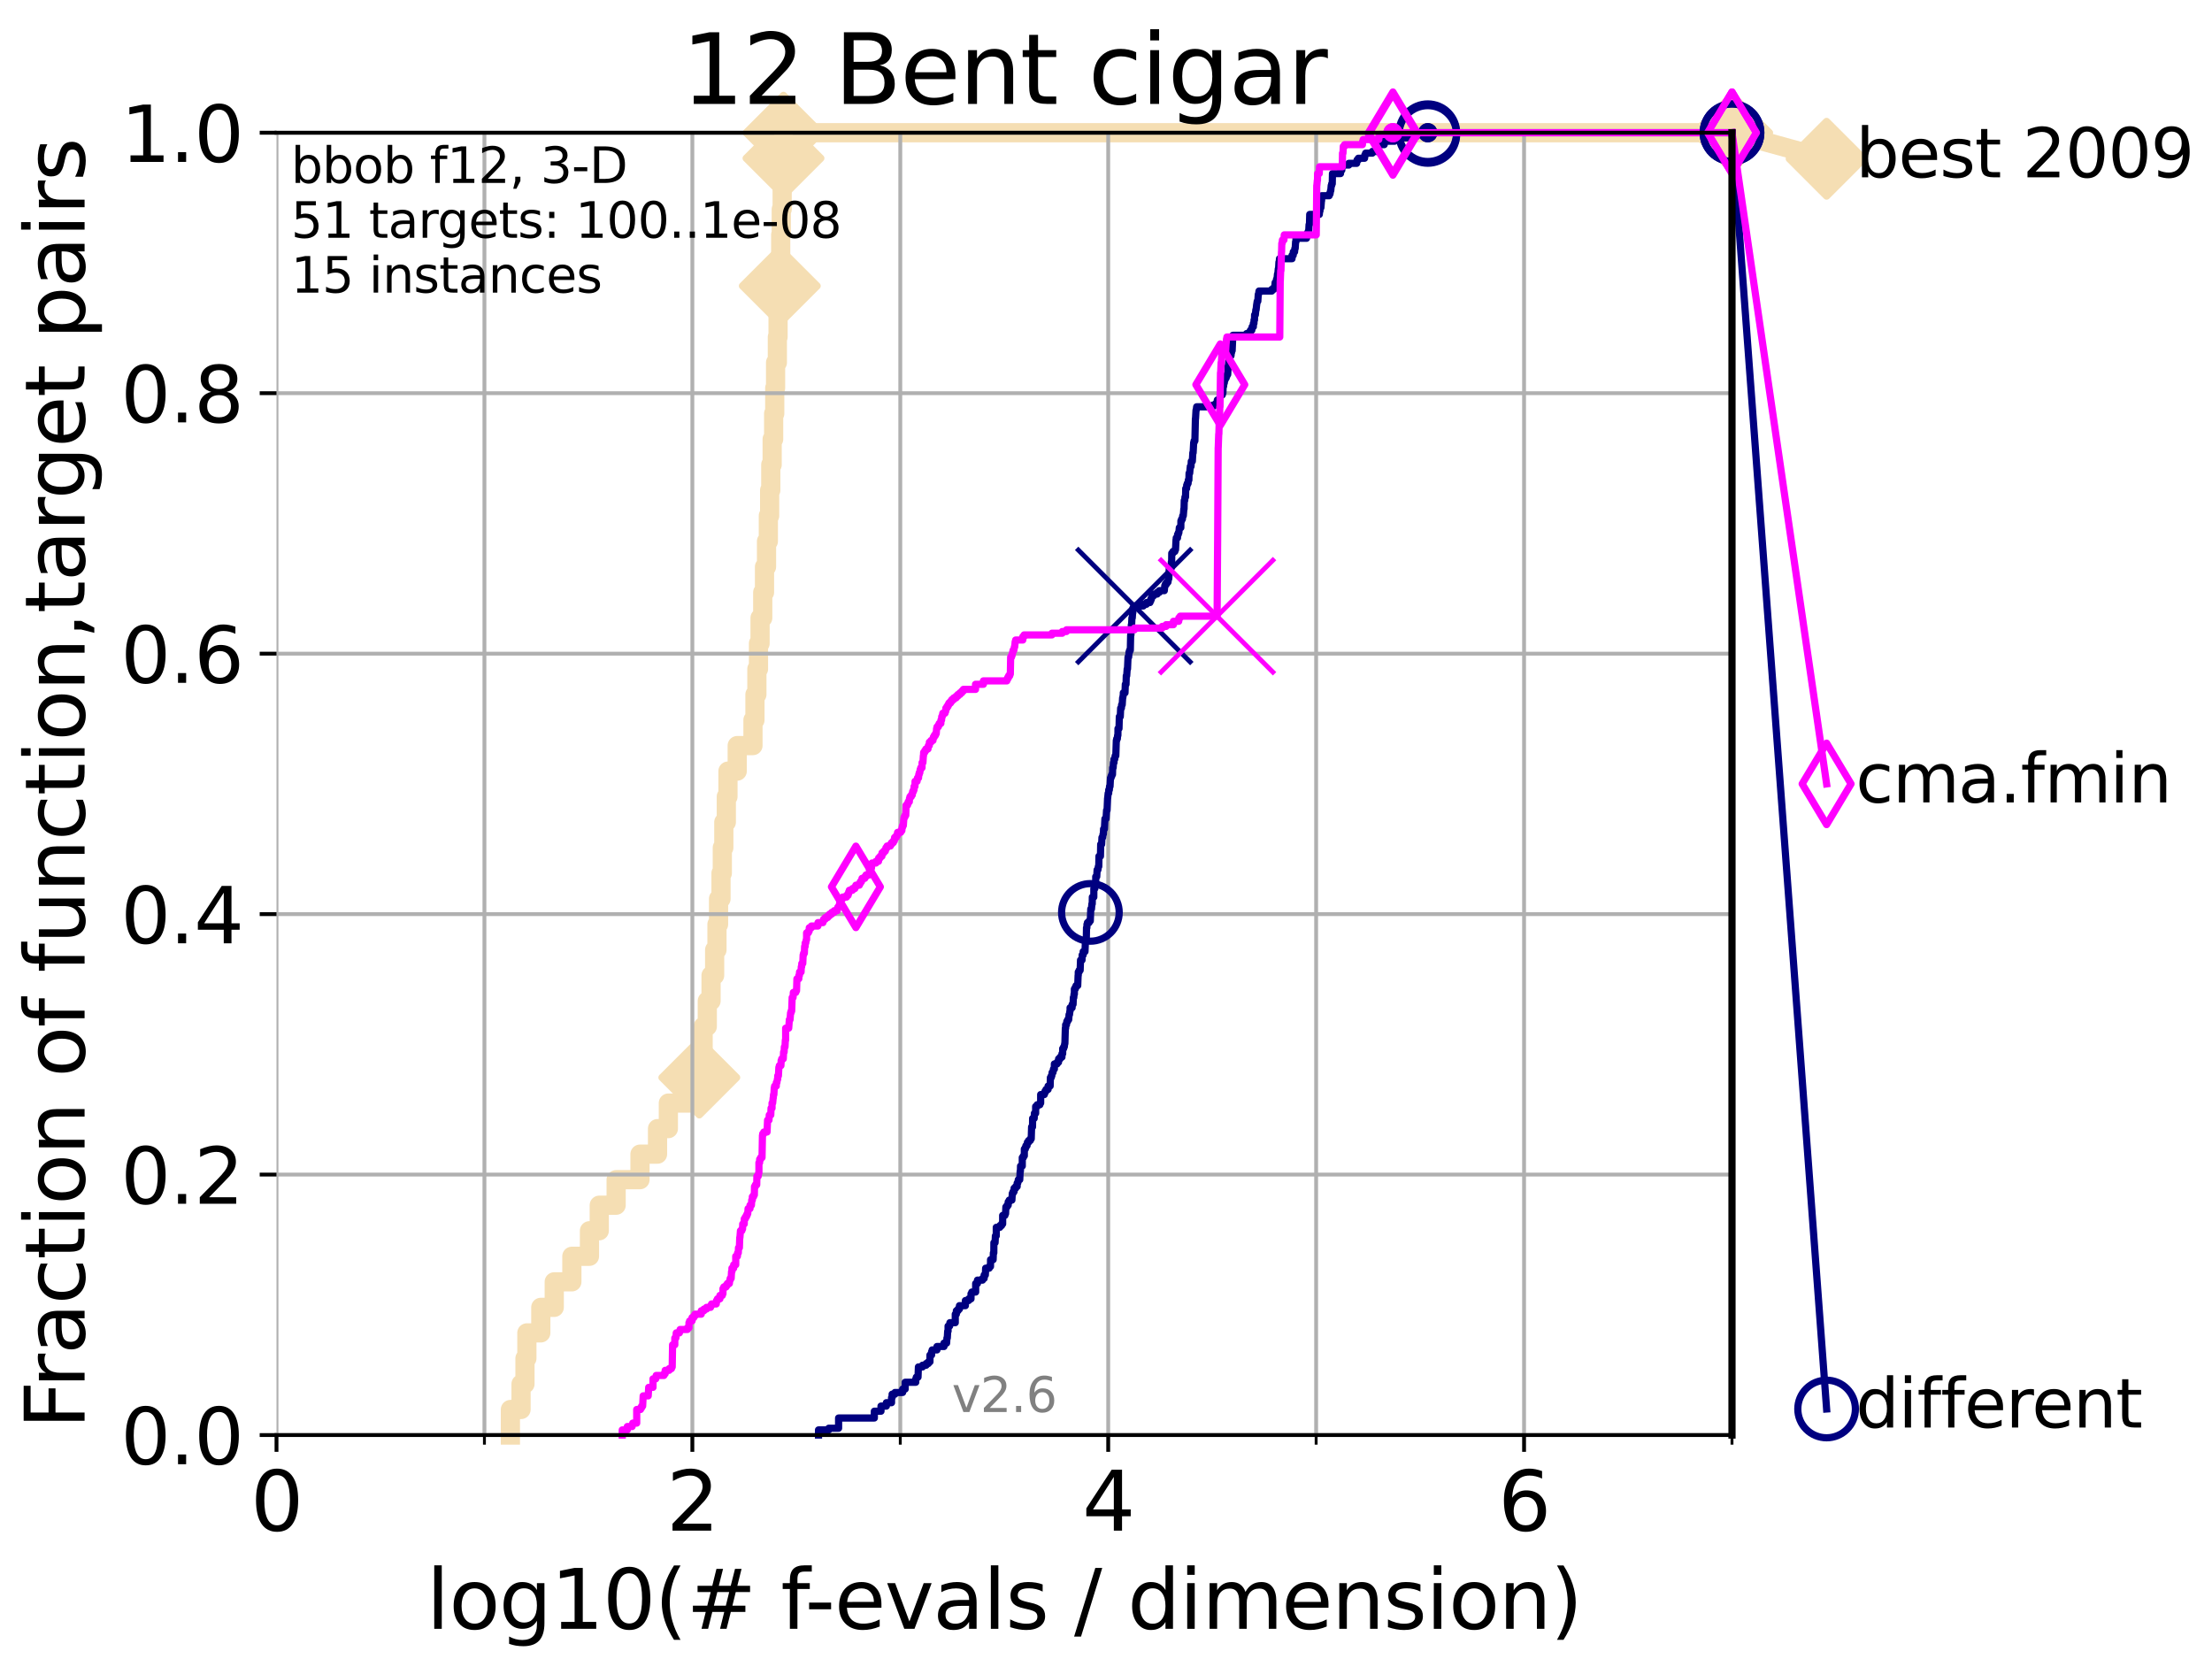 <?xml version="1.0" encoding="utf-8" standalone="no"?>
<!DOCTYPE svg PUBLIC "-//W3C//DTD SVG 1.1//EN"
  "http://www.w3.org/Graphics/SVG/1.1/DTD/svg11.dtd">
<svg height="345.6pt" version="1.1" viewBox="0 0 460.8 345.6" width="460.8pt" xmlns="http://www.w3.org/2000/svg" xmlns:xlink="http://www.w3.org/1999/xlink">
 <defs>
  <style type="text/css">*{stroke-linecap:butt;stroke-linejoin:round;}</style>
 </defs>
 <g id="figure_1">
  <g id="patch_1">
   <path d="M 0 345.6 
L 460.8 345.6 
L 460.8 0 
L 0 0 
z
" style="fill:#ffffff;"/>
  </g>
  <g id="axes_1">
   <g id="patch_2">
    <path d="M 57.6 298.944 
L 360.806 298.944 
L 360.806 27.648 
L 57.6 27.648 
z
" style="fill:#ffffff;"/>
   </g>
   <g id="line2d_1">
    <path d="M 106.327 298.944 
L 106.327 293.624 
L 108.543 293.624 
L 108.543 288.305 
L 109.361 288.305 
L 109.361 282.985 
L 109.757 282.985 
L 109.757 277.666 
L 112.657 277.666 
L 112.657 272.346 
L 115.46 272.346 
L 115.46 267.027 
L 119.129 267.027 
L 119.129 261.707 
L 122.796 261.707 
L 122.796 256.388 
L 124.837 256.388 
L 124.837 251.068 
L 128.354 251.068 
L 128.354 245.749 
L 133.323 245.749 
L 133.323 240.429 
L 136.975 240.429 
L 136.975 235.11 
L 139.232 235.11 
L 139.232 229.79 
L 144.603 229.79 
L 144.603 224.471 
L 145.678 224.471 
L 145.678 219.151 
L 146.474 219.151 
L 146.474 213.832 
L 147.344 213.832 
L 147.344 208.512 
L 148.125 208.512 
L 148.125 203.192 
L 148.874 203.192 
L 148.874 197.873 
L 149.358 197.873 
L 149.358 192.553 
L 149.689 192.553 
L 149.689 187.234 
L 150.198 187.234 
L 150.198 181.914 
L 150.47 181.914 
L 150.47 176.595 
L 150.783 176.595 
L 150.783 171.275 
L 151.306 171.275 
L 151.306 165.956 
L 151.648 165.956 
L 151.648 160.636 
L 153.575 160.636 
L 153.575 155.317 
L 156.858 155.317 
L 156.858 149.997 
L 157.27 149.997 
L 157.27 144.678 
L 157.673 144.678 
L 157.673 139.358 
L 158.007 139.358 
L 158.007 134.039 
L 158.336 134.039 
L 158.336 128.719 
L 158.891 128.719 
L 158.891 123.4 
L 159.261 123.4 
L 159.261 118.08 
L 159.679 118.08 
L 159.679 112.76 
L 160.062 112.76 
L 160.062 107.441 
L 160.33 107.441 
L 160.33 102.121 
L 160.568 102.121 
L 160.568 96.802 
L 160.855 96.802 
L 160.855 91.482 
L 161.164 91.482 
L 161.164 86.163 
L 161.392 86.163 
L 161.392 80.843 
L 161.567 80.843 
L 161.567 75.524 
L 161.938 75.524 
L 161.938 70.204 
L 162.084 70.204 
L 162.084 64.885 
L 162.277 64.885 
L 162.277 59.565 
L 162.445 59.565 
L 162.445 54.246 
L 162.634 54.246 
L 162.634 48.926 
L 162.752 48.926 
L 162.752 43.607 
L 162.938 43.607 
L 162.938 38.287 
L 163.077 38.287 
L 163.077 32.968 
L 163.215 32.968 
L 163.215 27.648 
L 360.806 27.648 
" style="fill:none;stroke:#f5deb3;stroke-linecap:square;stroke-width:4;"/>
   </g>
   <g id="line2d_2">
    <defs>
     <path d="M -0 7.778 
L 7.778 0 
L 0 -7.778 
L -7.778 -0 
z
" id="ma5dc549f90" style="stroke:#f5deb3;stroke-linejoin:miter;stroke-width:1.5;"/>
    </defs>
    <g>
     <use style="fill:#f5deb3;stroke:#f5deb3;stroke-linejoin:miter;stroke-width:1.5;" x="145.678" xlink:href="#ma5dc549f90" y="224.471"/>
     <use style="fill:#f5deb3;stroke:#f5deb3;stroke-linejoin:miter;stroke-width:1.5;" x="162.445" xlink:href="#ma5dc549f90" y="59.565"/>
     <use style="fill:#f5deb3;stroke:#f5deb3;stroke-linejoin:miter;stroke-width:1.5;" x="163.215" xlink:href="#ma5dc549f90" y="32.968"/>
     <use style="fill:#f5deb3;stroke:#f5deb3;stroke-linejoin:miter;stroke-width:1.5;" x="163.215" xlink:href="#ma5dc549f90" y="27.648"/>
     <use style="fill:#f5deb3;stroke:#f5deb3;stroke-linejoin:miter;stroke-width:1.5;" x="360.806" xlink:href="#ma5dc549f90" y="27.648"/>
    </g>
   </g>
   <g id="line2d_3">
    <path style="fill:none;stroke:#f5deb3;stroke-linecap:square;stroke-width:4;"/>
    <g/>
   </g>
   <g id="line2d_4">
    <path d="M 360.806 27.648 
L 380.515 33.074 
" style="fill:none;stroke:#f5deb3;stroke-linecap:square;stroke-width:4;"/>
    <g>
     <use style="fill:#f5deb3;stroke:#f5deb3;stroke-linejoin:miter;stroke-width:1.5;" x="360.806" xlink:href="#ma5dc549f90" y="27.648"/>
     <use style="fill:#f5deb3;stroke:#f5deb3;stroke-linejoin:miter;stroke-width:1.5;" x="380.515" xlink:href="#ma5dc549f90" y="33.074"/>
    </g>
   </g>
   <g id="matplotlib.axis_1">
    <g id="xtick_1">
     <g id="line2d_5">
      <path clip-path="url(#pb28e1343a1)" d="M 57.6 298.944 
L 57.6 27.648 
" style="fill:none;stroke:#b0b0b0;stroke-linecap:square;stroke-width:0.8;"/>
     </g>
     <g id="line2d_6">
      <defs>
       <path d="M 0 0 
L 0 3.5 
" id="m3836e78ce6" style="stroke:#000000;stroke-width:0.8;"/>
      </defs>
      <g>
       <use style="stroke:#000000;stroke-width:0.8;" x="57.6" xlink:href="#m3836e78ce6" y="298.944"/>
      </g>
     </g>
     <g id="text_1">
      <!-- 0 -->
      <g transform="translate(52.192 318.861)scale(0.17 -0.17)">
       <defs>
        <path d="M 2034 4250 
Q 1547 4250 1301 3770 
Q 1056 3291 1056 2328 
Q 1056 1369 1301 889 
Q 1547 409 2034 409 
Q 2525 409 2770 889 
Q 3016 1369 3016 2328 
Q 3016 3291 2770 3770 
Q 2525 4250 2034 4250 
z
M 2034 4750 
Q 2819 4750 3233 4129 
Q 3647 3509 3647 2328 
Q 3647 1150 3233 529 
Q 2819 -91 2034 -91 
Q 1250 -91 836 529 
Q 422 1150 422 2328 
Q 422 3509 836 4129 
Q 1250 4750 2034 4750 
z
" id="DejaVuSans-30" transform="scale(0.016)"/>
       </defs>
       <use xlink:href="#DejaVuSans-30"/>
      </g>
     </g>
    </g>
    <g id="xtick_2">
     <g id="line2d_7">
      <path clip-path="url(#pb28e1343a1)" d="M 144.23 298.944 
L 144.23 27.648 
" style="fill:none;stroke:#b0b0b0;stroke-linecap:square;stroke-width:0.8;"/>
     </g>
     <g id="line2d_8">
      <g>
       <use style="stroke:#000000;stroke-width:0.8;" x="144.23" xlink:href="#m3836e78ce6" y="298.944"/>
      </g>
     </g>
     <g id="text_2">
      <!-- 2 -->
      <g transform="translate(138.822 318.861)scale(0.17 -0.17)">
       <defs>
        <path d="M 1228 531 
L 3431 531 
L 3431 0 
L 469 0 
L 469 531 
Q 828 903 1448 1529 
Q 2069 2156 2228 2338 
Q 2531 2678 2651 2914 
Q 2772 3150 2772 3378 
Q 2772 3750 2511 3984 
Q 2250 4219 1831 4219 
Q 1534 4219 1204 4116 
Q 875 4013 500 3803 
L 500 4441 
Q 881 4594 1212 4672 
Q 1544 4750 1819 4750 
Q 2544 4750 2975 4387 
Q 3406 4025 3406 3419 
Q 3406 3131 3298 2873 
Q 3191 2616 2906 2266 
Q 2828 2175 2409 1742 
Q 1991 1309 1228 531 
z
" id="DejaVuSans-32" transform="scale(0.016)"/>
       </defs>
       <use xlink:href="#DejaVuSans-32"/>
      </g>
     </g>
    </g>
    <g id="xtick_3">
     <g id="line2d_9">
      <path clip-path="url(#pb28e1343a1)" d="M 230.861 298.944 
L 230.861 27.648 
" style="fill:none;stroke:#b0b0b0;stroke-linecap:square;stroke-width:0.8;"/>
     </g>
     <g id="line2d_10">
      <g>
       <use style="stroke:#000000;stroke-width:0.8;" x="230.861" xlink:href="#m3836e78ce6" y="298.944"/>
      </g>
     </g>
     <g id="text_3">
      <!-- 4 -->
      <g transform="translate(225.453 318.861)scale(0.17 -0.17)">
       <defs>
        <path d="M 2419 4116 
L 825 1625 
L 2419 1625 
L 2419 4116 
z
M 2253 4666 
L 3047 4666 
L 3047 1625 
L 3713 1625 
L 3713 1100 
L 3047 1100 
L 3047 0 
L 2419 0 
L 2419 1100 
L 313 1100 
L 313 1709 
L 2253 4666 
z
" id="DejaVuSans-34" transform="scale(0.016)"/>
       </defs>
       <use xlink:href="#DejaVuSans-34"/>
      </g>
     </g>
    </g>
    <g id="xtick_4">
     <g id="line2d_11">
      <path clip-path="url(#pb28e1343a1)" d="M 317.491 298.944 
L 317.491 27.648 
" style="fill:none;stroke:#b0b0b0;stroke-linecap:square;stroke-width:0.8;"/>
     </g>
     <g id="line2d_12">
      <g>
       <use style="stroke:#000000;stroke-width:0.8;" x="317.491" xlink:href="#m3836e78ce6" y="298.944"/>
      </g>
     </g>
     <g id="text_4">
      <!-- 6 -->
      <g transform="translate(312.083 318.861)scale(0.17 -0.17)">
       <defs>
        <path d="M 2113 2584 
Q 1688 2584 1439 2293 
Q 1191 2003 1191 1497 
Q 1191 994 1439 701 
Q 1688 409 2113 409 
Q 2538 409 2786 701 
Q 3034 994 3034 1497 
Q 3034 2003 2786 2293 
Q 2538 2584 2113 2584 
z
M 3366 4563 
L 3366 3988 
Q 3128 4100 2886 4159 
Q 2644 4219 2406 4219 
Q 1781 4219 1451 3797 
Q 1122 3375 1075 2522 
Q 1259 2794 1537 2939 
Q 1816 3084 2150 3084 
Q 2853 3084 3261 2657 
Q 3669 2231 3669 1497 
Q 3669 778 3244 343 
Q 2819 -91 2113 -91 
Q 1303 -91 875 529 
Q 447 1150 447 2328 
Q 447 3434 972 4092 
Q 1497 4750 2381 4750 
Q 2619 4750 2861 4703 
Q 3103 4656 3366 4563 
z
" id="DejaVuSans-36" transform="scale(0.016)"/>
       </defs>
       <use xlink:href="#DejaVuSans-36"/>
      </g>
     </g>
    </g>
    <g id="xtick_5">
     <g id="line2d_13">
      <path clip-path="url(#pb28e1343a1)" d="M 100.915 298.944 
L 100.915 27.648 
" style="fill:none;stroke:#b0b0b0;stroke-linecap:square;stroke-width:0.8;"/>
     </g>
     <g id="line2d_14">
      <defs>
       <path d="M 0 0 
L 0 2 
" id="mc2fe6f4cf9" style="stroke:#000000;stroke-width:0.6;"/>
      </defs>
      <g>
       <use style="stroke:#000000;stroke-width:0.6;" x="100.915" xlink:href="#mc2fe6f4cf9" y="298.944"/>
      </g>
     </g>
    </g>
    <g id="xtick_6">
     <g id="line2d_15">
      <path clip-path="url(#pb28e1343a1)" d="M 187.546 298.944 
L 187.546 27.648 
" style="fill:none;stroke:#b0b0b0;stroke-linecap:square;stroke-width:0.8;"/>
     </g>
     <g id="line2d_16">
      <g>
       <use style="stroke:#000000;stroke-width:0.6;" x="187.546" xlink:href="#mc2fe6f4cf9" y="298.944"/>
      </g>
     </g>
    </g>
    <g id="xtick_7">
     <g id="line2d_17">
      <path clip-path="url(#pb28e1343a1)" d="M 274.176 298.944 
L 274.176 27.648 
" style="fill:none;stroke:#b0b0b0;stroke-linecap:square;stroke-width:0.8;"/>
     </g>
     <g id="line2d_18">
      <g>
       <use style="stroke:#000000;stroke-width:0.6;" x="274.176" xlink:href="#mc2fe6f4cf9" y="298.944"/>
      </g>
     </g>
    </g>
    <g id="xtick_8">
     <g id="line2d_19">
      <path clip-path="url(#pb28e1343a1)" d="M 360.806 298.944 
L 360.806 27.648 
" style="fill:none;stroke:#b0b0b0;stroke-linecap:square;stroke-width:0.8;"/>
     </g>
     <g id="line2d_20">
      <g>
       <use style="stroke:#000000;stroke-width:0.6;" x="360.806" xlink:href="#mc2fe6f4cf9" y="298.944"/>
      </g>
     </g>
    </g>
    <g id="text_5">
     <!-- log10(# f-evals / dimension) -->
     <g transform="translate(88.823 339.314)scale(0.17 -0.17)">
      <defs>
       <path d="M 603 4863 
L 1178 4863 
L 1178 0 
L 603 0 
L 603 4863 
z
" id="DejaVuSans-6c" transform="scale(0.016)"/>
       <path d="M 1959 3097 
Q 1497 3097 1228 2736 
Q 959 2375 959 1747 
Q 959 1119 1226 758 
Q 1494 397 1959 397 
Q 2419 397 2687 759 
Q 2956 1122 2956 1747 
Q 2956 2369 2687 2733 
Q 2419 3097 1959 3097 
z
M 1959 3584 
Q 2709 3584 3137 3096 
Q 3566 2609 3566 1747 
Q 3566 888 3137 398 
Q 2709 -91 1959 -91 
Q 1206 -91 779 398 
Q 353 888 353 1747 
Q 353 2609 779 3096 
Q 1206 3584 1959 3584 
z
" id="DejaVuSans-6f" transform="scale(0.016)"/>
       <path d="M 2906 1791 
Q 2906 2416 2648 2759 
Q 2391 3103 1925 3103 
Q 1463 3103 1205 2759 
Q 947 2416 947 1791 
Q 947 1169 1205 825 
Q 1463 481 1925 481 
Q 2391 481 2648 825 
Q 2906 1169 2906 1791 
z
M 3481 434 
Q 3481 -459 3084 -895 
Q 2688 -1331 1869 -1331 
Q 1566 -1331 1297 -1286 
Q 1028 -1241 775 -1147 
L 775 -588 
Q 1028 -725 1275 -790 
Q 1522 -856 1778 -856 
Q 2344 -856 2625 -561 
Q 2906 -266 2906 331 
L 2906 616 
Q 2728 306 2450 153 
Q 2172 0 1784 0 
Q 1141 0 747 490 
Q 353 981 353 1791 
Q 353 2603 747 3093 
Q 1141 3584 1784 3584 
Q 2172 3584 2450 3431 
Q 2728 3278 2906 2969 
L 2906 3500 
L 3481 3500 
L 3481 434 
z
" id="DejaVuSans-67" transform="scale(0.016)"/>
       <path d="M 794 531 
L 1825 531 
L 1825 4091 
L 703 3866 
L 703 4441 
L 1819 4666 
L 2450 4666 
L 2450 531 
L 3481 531 
L 3481 0 
L 794 0 
L 794 531 
z
" id="DejaVuSans-31" transform="scale(0.016)"/>
       <path d="M 1984 4856 
Q 1566 4138 1362 3434 
Q 1159 2731 1159 2009 
Q 1159 1288 1364 580 
Q 1569 -128 1984 -844 
L 1484 -844 
Q 1016 -109 783 600 
Q 550 1309 550 2009 
Q 550 2706 781 3412 
Q 1013 4119 1484 4856 
L 1984 4856 
z
" id="DejaVuSans-28" transform="scale(0.016)"/>
       <path d="M 3272 2816 
L 2363 2816 
L 2100 1772 
L 3016 1772 
L 3272 2816 
z
M 2803 4594 
L 2478 3297 
L 3391 3297 
L 3719 4594 
L 4219 4594 
L 3897 3297 
L 4872 3297 
L 4872 2816 
L 3775 2816 
L 3519 1772 
L 4513 1772 
L 4513 1294 
L 3397 1294 
L 3072 0 
L 2572 0 
L 2894 1294 
L 1978 1294 
L 1656 0 
L 1153 0 
L 1478 1294 
L 494 1294 
L 494 1772 
L 1594 1772 
L 1856 2816 
L 850 2816 
L 850 3297 
L 1978 3297 
L 2297 4594 
L 2803 4594 
z
" id="DejaVuSans-23" transform="scale(0.016)"/>
       <path id="DejaVuSans-20" transform="scale(0.016)"/>
       <path d="M 2375 4863 
L 2375 4384 
L 1825 4384 
Q 1516 4384 1395 4259 
Q 1275 4134 1275 3809 
L 1275 3500 
L 2222 3500 
L 2222 3053 
L 1275 3053 
L 1275 0 
L 697 0 
L 697 3053 
L 147 3053 
L 147 3500 
L 697 3500 
L 697 3744 
Q 697 4328 969 4595 
Q 1241 4863 1831 4863 
L 2375 4863 
z
" id="DejaVuSans-66" transform="scale(0.016)"/>
       <path d="M 313 2009 
L 1997 2009 
L 1997 1497 
L 313 1497 
L 313 2009 
z
" id="DejaVuSans-2d" transform="scale(0.016)"/>
       <path d="M 3597 1894 
L 3597 1613 
L 953 1613 
Q 991 1019 1311 708 
Q 1631 397 2203 397 
Q 2534 397 2845 478 
Q 3156 559 3463 722 
L 3463 178 
Q 3153 47 2828 -22 
Q 2503 -91 2169 -91 
Q 1331 -91 842 396 
Q 353 884 353 1716 
Q 353 2575 817 3079 
Q 1281 3584 2069 3584 
Q 2775 3584 3186 3129 
Q 3597 2675 3597 1894 
z
M 3022 2063 
Q 3016 2534 2758 2815 
Q 2500 3097 2075 3097 
Q 1594 3097 1305 2825 
Q 1016 2553 972 2059 
L 3022 2063 
z
" id="DejaVuSans-65" transform="scale(0.016)"/>
       <path d="M 191 3500 
L 800 3500 
L 1894 563 
L 2988 3500 
L 3597 3500 
L 2284 0 
L 1503 0 
L 191 3500 
z
" id="DejaVuSans-76" transform="scale(0.016)"/>
       <path d="M 2194 1759 
Q 1497 1759 1228 1600 
Q 959 1441 959 1056 
Q 959 750 1161 570 
Q 1363 391 1709 391 
Q 2188 391 2477 730 
Q 2766 1069 2766 1631 
L 2766 1759 
L 2194 1759 
z
M 3341 1997 
L 3341 0 
L 2766 0 
L 2766 531 
Q 2569 213 2275 61 
Q 1981 -91 1556 -91 
Q 1019 -91 701 211 
Q 384 513 384 1019 
Q 384 1609 779 1909 
Q 1175 2209 1959 2209 
L 2766 2209 
L 2766 2266 
Q 2766 2663 2505 2880 
Q 2244 3097 1772 3097 
Q 1472 3097 1187 3025 
Q 903 2953 641 2809 
L 641 3341 
Q 956 3463 1253 3523 
Q 1550 3584 1831 3584 
Q 2591 3584 2966 3190 
Q 3341 2797 3341 1997 
z
" id="DejaVuSans-61" transform="scale(0.016)"/>
       <path d="M 2834 3397 
L 2834 2853 
Q 2591 2978 2328 3040 
Q 2066 3103 1784 3103 
Q 1356 3103 1142 2972 
Q 928 2841 928 2578 
Q 928 2378 1081 2264 
Q 1234 2150 1697 2047 
L 1894 2003 
Q 2506 1872 2764 1633 
Q 3022 1394 3022 966 
Q 3022 478 2636 193 
Q 2250 -91 1575 -91 
Q 1294 -91 989 -36 
Q 684 19 347 128 
L 347 722 
Q 666 556 975 473 
Q 1284 391 1588 391 
Q 1994 391 2212 530 
Q 2431 669 2431 922 
Q 2431 1156 2273 1281 
Q 2116 1406 1581 1522 
L 1381 1569 
Q 847 1681 609 1914 
Q 372 2147 372 2553 
Q 372 3047 722 3315 
Q 1072 3584 1716 3584 
Q 2034 3584 2315 3537 
Q 2597 3491 2834 3397 
z
" id="DejaVuSans-73" transform="scale(0.016)"/>
       <path d="M 1625 4666 
L 2156 4666 
L 531 -594 
L 0 -594 
L 1625 4666 
z
" id="DejaVuSans-2f" transform="scale(0.016)"/>
       <path d="M 2906 2969 
L 2906 4863 
L 3481 4863 
L 3481 0 
L 2906 0 
L 2906 525 
Q 2725 213 2448 61 
Q 2172 -91 1784 -91 
Q 1150 -91 751 415 
Q 353 922 353 1747 
Q 353 2572 751 3078 
Q 1150 3584 1784 3584 
Q 2172 3584 2448 3432 
Q 2725 3281 2906 2969 
z
M 947 1747 
Q 947 1113 1208 752 
Q 1469 391 1925 391 
Q 2381 391 2643 752 
Q 2906 1113 2906 1747 
Q 2906 2381 2643 2742 
Q 2381 3103 1925 3103 
Q 1469 3103 1208 2742 
Q 947 2381 947 1747 
z
" id="DejaVuSans-64" transform="scale(0.016)"/>
       <path d="M 603 3500 
L 1178 3500 
L 1178 0 
L 603 0 
L 603 3500 
z
M 603 4863 
L 1178 4863 
L 1178 4134 
L 603 4134 
L 603 4863 
z
" id="DejaVuSans-69" transform="scale(0.016)"/>
       <path d="M 3328 2828 
Q 3544 3216 3844 3400 
Q 4144 3584 4550 3584 
Q 5097 3584 5394 3201 
Q 5691 2819 5691 2113 
L 5691 0 
L 5113 0 
L 5113 2094 
Q 5113 2597 4934 2840 
Q 4756 3084 4391 3084 
Q 3944 3084 3684 2787 
Q 3425 2491 3425 1978 
L 3425 0 
L 2847 0 
L 2847 2094 
Q 2847 2600 2669 2842 
Q 2491 3084 2119 3084 
Q 1678 3084 1418 2786 
Q 1159 2488 1159 1978 
L 1159 0 
L 581 0 
L 581 3500 
L 1159 3500 
L 1159 2956 
Q 1356 3278 1631 3431 
Q 1906 3584 2284 3584 
Q 2666 3584 2933 3390 
Q 3200 3197 3328 2828 
z
" id="DejaVuSans-6d" transform="scale(0.016)"/>
       <path d="M 3513 2113 
L 3513 0 
L 2938 0 
L 2938 2094 
Q 2938 2591 2744 2837 
Q 2550 3084 2163 3084 
Q 1697 3084 1428 2787 
Q 1159 2491 1159 1978 
L 1159 0 
L 581 0 
L 581 3500 
L 1159 3500 
L 1159 2956 
Q 1366 3272 1645 3428 
Q 1925 3584 2291 3584 
Q 2894 3584 3203 3211 
Q 3513 2838 3513 2113 
z
" id="DejaVuSans-6e" transform="scale(0.016)"/>
       <path d="M 513 4856 
L 1013 4856 
Q 1481 4119 1714 3412 
Q 1947 2706 1947 2009 
Q 1947 1309 1714 600 
Q 1481 -109 1013 -844 
L 513 -844 
Q 928 -128 1133 580 
Q 1338 1288 1338 2009 
Q 1338 2731 1133 3434 
Q 928 4138 513 4856 
z
" id="DejaVuSans-29" transform="scale(0.016)"/>
      </defs>
      <use xlink:href="#DejaVuSans-6c"/>
      <use x="27.783" xlink:href="#DejaVuSans-6f"/>
      <use x="88.965" xlink:href="#DejaVuSans-67"/>
      <use x="152.441" xlink:href="#DejaVuSans-31"/>
      <use x="216.064" xlink:href="#DejaVuSans-30"/>
      <use x="279.688" xlink:href="#DejaVuSans-28"/>
      <use x="318.701" xlink:href="#DejaVuSans-23"/>
      <use x="402.49" xlink:href="#DejaVuSans-20"/>
      <use x="434.277" xlink:href="#DejaVuSans-66"/>
      <use x="463.982" xlink:href="#DejaVuSans-2d"/>
      <use x="500.066" xlink:href="#DejaVuSans-65"/>
      <use x="561.59" xlink:href="#DejaVuSans-76"/>
      <use x="620.77" xlink:href="#DejaVuSans-61"/>
      <use x="682.049" xlink:href="#DejaVuSans-6c"/>
      <use x="709.832" xlink:href="#DejaVuSans-73"/>
      <use x="761.932" xlink:href="#DejaVuSans-20"/>
      <use x="793.719" xlink:href="#DejaVuSans-2f"/>
      <use x="827.41" xlink:href="#DejaVuSans-20"/>
      <use x="859.197" xlink:href="#DejaVuSans-64"/>
      <use x="922.674" xlink:href="#DejaVuSans-69"/>
      <use x="950.457" xlink:href="#DejaVuSans-6d"/>
      <use x="1047.869" xlink:href="#DejaVuSans-65"/>
      <use x="1109.393" xlink:href="#DejaVuSans-6e"/>
      <use x="1172.771" xlink:href="#DejaVuSans-73"/>
      <use x="1224.871" xlink:href="#DejaVuSans-69"/>
      <use x="1252.654" xlink:href="#DejaVuSans-6f"/>
      <use x="1313.836" xlink:href="#DejaVuSans-6e"/>
      <use x="1377.215" xlink:href="#DejaVuSans-29"/>
     </g>
    </g>
   </g>
   <g id="matplotlib.axis_2">
    <g id="ytick_1">
     <g id="line2d_21">
      <path clip-path="url(#pb28e1343a1)" d="M 57.6 298.944 
L 360.806 298.944 
" style="fill:none;stroke:#b0b0b0;stroke-linecap:square;stroke-width:0.8;"/>
     </g>
     <g id="line2d_22">
      <defs>
       <path d="M 0 0 
L -3.5 0 
" id="mddf6107fbc" style="stroke:#000000;stroke-width:0.8;"/>
      </defs>
      <g>
       <use style="stroke:#000000;stroke-width:0.8;" x="57.6" xlink:href="#mddf6107fbc" y="298.944"/>
      </g>
     </g>
     <g id="text_6">
      <!-- 0.0 -->
      <g transform="translate(25.155 305.023)scale(0.16 -0.16)">
       <defs>
        <path d="M 684 794 
L 1344 794 
L 1344 0 
L 684 0 
L 684 794 
z
" id="DejaVuSans-2e" transform="scale(0.016)"/>
       </defs>
       <use xlink:href="#DejaVuSans-30"/>
       <use x="63.623" xlink:href="#DejaVuSans-2e"/>
       <use x="95.41" xlink:href="#DejaVuSans-30"/>
      </g>
     </g>
    </g>
    <g id="ytick_2">
     <g id="line2d_23">
      <path clip-path="url(#pb28e1343a1)" d="M 57.6 244.685 
L 360.806 244.685 
" style="fill:none;stroke:#b0b0b0;stroke-linecap:square;stroke-width:0.8;"/>
     </g>
     <g id="line2d_24">
      <g>
       <use style="stroke:#000000;stroke-width:0.8;" x="57.6" xlink:href="#mddf6107fbc" y="244.685"/>
      </g>
     </g>
     <g id="text_7">
      <!-- 0.2 -->
      <g transform="translate(25.155 250.764)scale(0.16 -0.16)">
       <use xlink:href="#DejaVuSans-30"/>
       <use x="63.623" xlink:href="#DejaVuSans-2e"/>
       <use x="95.41" xlink:href="#DejaVuSans-32"/>
      </g>
     </g>
    </g>
    <g id="ytick_3">
     <g id="line2d_25">
      <path clip-path="url(#pb28e1343a1)" d="M 57.6 190.426 
L 360.806 190.426 
" style="fill:none;stroke:#b0b0b0;stroke-linecap:square;stroke-width:0.8;"/>
     </g>
     <g id="line2d_26">
      <g>
       <use style="stroke:#000000;stroke-width:0.8;" x="57.6" xlink:href="#mddf6107fbc" y="190.426"/>
      </g>
     </g>
     <g id="text_8">
      <!-- 0.4 -->
      <g transform="translate(25.155 196.504)scale(0.16 -0.16)">
       <use xlink:href="#DejaVuSans-30"/>
       <use x="63.623" xlink:href="#DejaVuSans-2e"/>
       <use x="95.41" xlink:href="#DejaVuSans-34"/>
      </g>
     </g>
    </g>
    <g id="ytick_4">
     <g id="line2d_27">
      <path clip-path="url(#pb28e1343a1)" d="M 57.6 136.166 
L 360.806 136.166 
" style="fill:none;stroke:#b0b0b0;stroke-linecap:square;stroke-width:0.8;"/>
     </g>
     <g id="line2d_28">
      <g>
       <use style="stroke:#000000;stroke-width:0.8;" x="57.6" xlink:href="#mddf6107fbc" y="136.166"/>
      </g>
     </g>
     <g id="text_9">
      <!-- 0.6 -->
      <g transform="translate(25.155 142.245)scale(0.16 -0.16)">
       <use xlink:href="#DejaVuSans-30"/>
       <use x="63.623" xlink:href="#DejaVuSans-2e"/>
       <use x="95.41" xlink:href="#DejaVuSans-36"/>
      </g>
     </g>
    </g>
    <g id="ytick_5">
     <g id="line2d_29">
      <path clip-path="url(#pb28e1343a1)" d="M 57.6 81.907 
L 360.806 81.907 
" style="fill:none;stroke:#b0b0b0;stroke-linecap:square;stroke-width:0.8;"/>
     </g>
     <g id="line2d_30">
      <g>
       <use style="stroke:#000000;stroke-width:0.8;" x="57.6" xlink:href="#mddf6107fbc" y="81.907"/>
      </g>
     </g>
     <g id="text_10">
      <!-- 0.8 -->
      <g transform="translate(25.155 87.986)scale(0.16 -0.16)">
       <defs>
        <path d="M 2034 2216 
Q 1584 2216 1326 1975 
Q 1069 1734 1069 1313 
Q 1069 891 1326 650 
Q 1584 409 2034 409 
Q 2484 409 2743 651 
Q 3003 894 3003 1313 
Q 3003 1734 2745 1975 
Q 2488 2216 2034 2216 
z
M 1403 2484 
Q 997 2584 770 2862 
Q 544 3141 544 3541 
Q 544 4100 942 4425 
Q 1341 4750 2034 4750 
Q 2731 4750 3128 4425 
Q 3525 4100 3525 3541 
Q 3525 3141 3298 2862 
Q 3072 2584 2669 2484 
Q 3125 2378 3379 2068 
Q 3634 1759 3634 1313 
Q 3634 634 3220 271 
Q 2806 -91 2034 -91 
Q 1263 -91 848 271 
Q 434 634 434 1313 
Q 434 1759 690 2068 
Q 947 2378 1403 2484 
z
M 1172 3481 
Q 1172 3119 1398 2916 
Q 1625 2713 2034 2713 
Q 2441 2713 2670 2916 
Q 2900 3119 2900 3481 
Q 2900 3844 2670 4047 
Q 2441 4250 2034 4250 
Q 1625 4250 1398 4047 
Q 1172 3844 1172 3481 
z
" id="DejaVuSans-38" transform="scale(0.016)"/>
       </defs>
       <use xlink:href="#DejaVuSans-30"/>
       <use x="63.623" xlink:href="#DejaVuSans-2e"/>
       <use x="95.41" xlink:href="#DejaVuSans-38"/>
      </g>
     </g>
    </g>
    <g id="ytick_6">
     <g id="line2d_31">
      <path clip-path="url(#pb28e1343a1)" d="M 57.6 27.648 
L 360.806 27.648 
" style="fill:none;stroke:#b0b0b0;stroke-linecap:square;stroke-width:0.8;"/>
     </g>
     <g id="line2d_32">
      <g>
       <use style="stroke:#000000;stroke-width:0.8;" x="57.6" xlink:href="#mddf6107fbc" y="27.648"/>
      </g>
     </g>
     <g id="text_11">
      <!-- 1.0 -->
      <g transform="translate(25.155 33.727)scale(0.16 -0.16)">
       <use xlink:href="#DejaVuSans-31"/>
       <use x="63.623" xlink:href="#DejaVuSans-2e"/>
       <use x="95.41" xlink:href="#DejaVuSans-30"/>
      </g>
     </g>
    </g>
    <g id="text_12">
     <!-- Fraction of function,target pairs -->
     <g transform="translate(17.62 297.681)rotate(-90)scale(0.17 -0.17)">
      <defs>
       <path d="M 628 4666 
L 3309 4666 
L 3309 4134 
L 1259 4134 
L 1259 2759 
L 3109 2759 
L 3109 2228 
L 1259 2228 
L 1259 0 
L 628 0 
L 628 4666 
z
" id="DejaVuSans-46" transform="scale(0.016)"/>
       <path d="M 2631 2963 
Q 2534 3019 2420 3045 
Q 2306 3072 2169 3072 
Q 1681 3072 1420 2755 
Q 1159 2438 1159 1844 
L 1159 0 
L 581 0 
L 581 3500 
L 1159 3500 
L 1159 2956 
Q 1341 3275 1631 3429 
Q 1922 3584 2338 3584 
Q 2397 3584 2469 3576 
Q 2541 3569 2628 3553 
L 2631 2963 
z
" id="DejaVuSans-72" transform="scale(0.016)"/>
       <path d="M 3122 3366 
L 3122 2828 
Q 2878 2963 2633 3030 
Q 2388 3097 2138 3097 
Q 1578 3097 1268 2742 
Q 959 2388 959 1747 
Q 959 1106 1268 751 
Q 1578 397 2138 397 
Q 2388 397 2633 464 
Q 2878 531 3122 666 
L 3122 134 
Q 2881 22 2623 -34 
Q 2366 -91 2075 -91 
Q 1284 -91 818 406 
Q 353 903 353 1747 
Q 353 2603 823 3093 
Q 1294 3584 2113 3584 
Q 2378 3584 2631 3529 
Q 2884 3475 3122 3366 
z
" id="DejaVuSans-63" transform="scale(0.016)"/>
       <path d="M 1172 4494 
L 1172 3500 
L 2356 3500 
L 2356 3053 
L 1172 3053 
L 1172 1153 
Q 1172 725 1289 603 
Q 1406 481 1766 481 
L 2356 481 
L 2356 0 
L 1766 0 
Q 1100 0 847 248 
Q 594 497 594 1153 
L 594 3053 
L 172 3053 
L 172 3500 
L 594 3500 
L 594 4494 
L 1172 4494 
z
" id="DejaVuSans-74" transform="scale(0.016)"/>
       <path d="M 544 1381 
L 544 3500 
L 1119 3500 
L 1119 1403 
Q 1119 906 1312 657 
Q 1506 409 1894 409 
Q 2359 409 2629 706 
Q 2900 1003 2900 1516 
L 2900 3500 
L 3475 3500 
L 3475 0 
L 2900 0 
L 2900 538 
Q 2691 219 2414 64 
Q 2138 -91 1772 -91 
Q 1169 -91 856 284 
Q 544 659 544 1381 
z
M 1991 3584 
L 1991 3584 
z
" id="DejaVuSans-75" transform="scale(0.016)"/>
       <path d="M 750 794 
L 1409 794 
L 1409 256 
L 897 -744 
L 494 -744 
L 750 256 
L 750 794 
z
" id="DejaVuSans-2c" transform="scale(0.016)"/>
       <path d="M 1159 525 
L 1159 -1331 
L 581 -1331 
L 581 3500 
L 1159 3500 
L 1159 2969 
Q 1341 3281 1617 3432 
Q 1894 3584 2278 3584 
Q 2916 3584 3314 3078 
Q 3713 2572 3713 1747 
Q 3713 922 3314 415 
Q 2916 -91 2278 -91 
Q 1894 -91 1617 61 
Q 1341 213 1159 525 
z
M 3116 1747 
Q 3116 2381 2855 2742 
Q 2594 3103 2138 3103 
Q 1681 3103 1420 2742 
Q 1159 2381 1159 1747 
Q 1159 1113 1420 752 
Q 1681 391 2138 391 
Q 2594 391 2855 752 
Q 3116 1113 3116 1747 
z
" id="DejaVuSans-70" transform="scale(0.016)"/>
      </defs>
      <use xlink:href="#DejaVuSans-46"/>
      <use x="50.27" xlink:href="#DejaVuSans-72"/>
      <use x="91.383" xlink:href="#DejaVuSans-61"/>
      <use x="152.662" xlink:href="#DejaVuSans-63"/>
      <use x="207.643" xlink:href="#DejaVuSans-74"/>
      <use x="246.852" xlink:href="#DejaVuSans-69"/>
      <use x="274.635" xlink:href="#DejaVuSans-6f"/>
      <use x="335.816" xlink:href="#DejaVuSans-6e"/>
      <use x="399.195" xlink:href="#DejaVuSans-20"/>
      <use x="430.982" xlink:href="#DejaVuSans-6f"/>
      <use x="492.164" xlink:href="#DejaVuSans-66"/>
      <use x="527.369" xlink:href="#DejaVuSans-20"/>
      <use x="559.156" xlink:href="#DejaVuSans-66"/>
      <use x="594.361" xlink:href="#DejaVuSans-75"/>
      <use x="657.74" xlink:href="#DejaVuSans-6e"/>
      <use x="721.119" xlink:href="#DejaVuSans-63"/>
      <use x="776.1" xlink:href="#DejaVuSans-74"/>
      <use x="815.309" xlink:href="#DejaVuSans-69"/>
      <use x="843.092" xlink:href="#DejaVuSans-6f"/>
      <use x="904.273" xlink:href="#DejaVuSans-6e"/>
      <use x="967.652" xlink:href="#DejaVuSans-2c"/>
      <use x="999.439" xlink:href="#DejaVuSans-74"/>
      <use x="1038.648" xlink:href="#DejaVuSans-61"/>
      <use x="1099.928" xlink:href="#DejaVuSans-72"/>
      <use x="1139.291" xlink:href="#DejaVuSans-67"/>
      <use x="1202.768" xlink:href="#DejaVuSans-65"/>
      <use x="1264.291" xlink:href="#DejaVuSans-74"/>
      <use x="1303.5" xlink:href="#DejaVuSans-20"/>
      <use x="1335.287" xlink:href="#DejaVuSans-70"/>
      <use x="1398.764" xlink:href="#DejaVuSans-61"/>
      <use x="1460.043" xlink:href="#DejaVuSans-69"/>
      <use x="1487.826" xlink:href="#DejaVuSans-72"/>
      <use x="1528.939" xlink:href="#DejaVuSans-73"/>
     </g>
    </g>
   </g>
   <g id="line2d_33">
    <defs>
     <path d="M 0 1.5 
C 0.398 1.5 0.779 1.342 1.061 1.061 
C 1.342 0.779 1.5 0.398 1.5 0 
C 1.5 -0.398 1.342 -0.779 1.061 -1.061 
C 0.779 -1.342 0.398 -1.5 0 -1.5 
C -0.398 -1.5 -0.779 -1.342 -1.061 -1.061 
C -1.342 -0.779 -1.5 -0.398 -1.5 0 
C -1.5 0.398 -1.342 0.779 -1.061 1.061 
C -0.779 1.342 -0.398 1.5 0 1.5 
z
" id="mbdf97c53e4" style="stroke:#f5deb3;"/>
    </defs>
    <g>
     <use style="fill:#f5deb3;stroke:#f5deb3;" x="163.215" xlink:href="#mbdf97c53e4" y="27.648"/>
     <use style="fill:#f5deb3;stroke:#f5deb3;" x="163.215" xlink:href="#mbdf97c53e4" y="27.648"/>
    </g>
   </g>
   <g id="line2d_34">
    <defs>
     <path d="M 0 1.5 
C 0.398 1.5 0.779 1.342 1.061 1.061 
C 1.342 0.779 1.5 0.398 1.5 0 
C 1.5 -0.398 1.342 -0.779 1.061 -1.061 
C 0.779 -1.342 0.398 -1.5 0 -1.5 
C -0.398 -1.5 -0.779 -1.342 -1.061 -1.061 
C -1.342 -0.779 -1.5 -0.398 -1.5 0 
C -1.5 0.398 -1.342 0.779 -1.061 1.061 
C -0.779 1.342 -0.398 1.5 0 1.5 
z
" id="m2c05f5c05e" style="stroke:#000080;"/>
    </defs>
    <g>
     <use style="fill:#000080;stroke:#000080;" x="297.438" xlink:href="#m2c05f5c05e" y="27.648"/>
     <use style="fill:#000080;stroke:#000080;" x="297.438" xlink:href="#m2c05f5c05e" y="27.648"/>
    </g>
   </g>
   <g id="line2d_35">
    <path d="M 170.511 298.944 
L 170.511 297.88 
L 172.649 297.88 
L 172.649 297.525 
L 174.694 297.525 
L 174.694 295.398 
L 182.142 295.398 
L 182.142 293.979 
L 183.527 293.979 
L 183.527 292.915 
L 184.643 292.915 
L 184.643 292.206 
L 185.723 292.206 
L 185.723 291.142 
L 185.847 291.142 
L 185.847 290.433 
L 186.442 290.433 
L 186.442 290.078 
L 188.035 290.078 
L 188.035 289.369 
L 188.565 289.369 
L 188.565 287.95 
L 190.77 287.95 
L 190.77 287.241 
L 190.886 287.241 
L 190.886 286.886 
L 191.24 286.886 
L 191.322 284.759 
L 192.175 284.759 
L 192.175 284.404 
L 192.924 284.404 
L 192.924 284.049 
L 193.39 284.049 
L 193.39 283.695 
L 193.727 283.695 
L 193.727 282.276 
L 194.067 282.276 
L 194.067 281.567 
L 194.191 281.567 
L 194.191 281.212 
L 195.186 281.212 
L 195.186 280.503 
L 196.648 280.503 
L 196.648 279.794 
L 197.196 279.794 
L 197.264 278.73 
L 197.338 278.73 
L 197.42 277.311 
L 197.502 277.311 
L 197.502 276.247 
L 197.831 276.247 
L 197.882 275.538 
L 198.999 275.538 
L 198.999 273.765 
L 199.23 273.765 
L 199.23 273.056 
L 199.577 273.056 
L 199.577 272.701 
L 199.872 272.701 
L 199.872 271.992 
L 201.107 271.992 
L 201.107 270.928 
L 201.796 270.928 
L 201.796 270.573 
L 202.278 270.573 
L 202.278 269.509 
L 202.449 269.509 
L 202.449 269.155 
L 203.249 269.155 
L 203.249 267.381 
L 203.621 267.381 
L 203.621 266.672 
L 204.679 266.672 
L 204.679 266.318 
L 205.019 266.318 
L 205.019 265.608 
L 205.265 265.608 
L 205.329 264.19 
L 206.069 264.19 
L 206.069 263.835 
L 206.339 263.835 
L 206.348 262.417 
L 206.885 262.417 
L 206.939 260.998 
L 207.028 260.998 
L 207.046 258.87 
L 207.293 258.87 
L 207.359 257.452 
L 207.542 257.452 
L 207.542 255.678 
L 208.285 255.678 
L 208.285 255.324 
L 208.64 255.324 
L 208.64 254.969 
L 208.871 254.969 
L 208.871 253.196 
L 209.342 253.196 
L 209.342 252.841 
L 209.479 252.841 
L 209.542 251.423 
L 209.789 251.423 
L 209.789 251.068 
L 210.026 251.068 
L 210.026 250.359 
L 210.245 250.359 
L 210.245 250.004 
L 210.796 250.004 
L 210.883 248.586 
L 211.038 248.586 
L 211.038 248.231 
L 211.257 248.231 
L 211.257 247.522 
L 211.591 247.522 
L 211.591 247.167 
L 211.893 247.167 
L 211.893 246.458 
L 212.023 246.458 
L 212.132 245.749 
L 212.432 245.749 
L 212.518 243.976 
L 212.571 243.976 
L 212.595 242.912 
L 212.959 242.912 
L 212.959 241.138 
L 213.188 241.138 
L 213.188 240.784 
L 213.386 240.784 
L 213.386 239.365 
L 213.591 239.365 
L 213.591 239.011 
L 213.722 239.011 
L 213.722 238.656 
L 213.952 238.656 
L 214.029 237.947 
L 214.279 237.947 
L 214.279 237.592 
L 214.63 237.592 
L 214.63 237.237 
L 214.825 237.237 
L 214.901 234.755 
L 215.091 234.755 
L 215.114 232.982 
L 215.441 232.982 
L 215.484 231.918 
L 215.743 231.918 
L 215.743 230.499 
L 216.046 230.499 
L 216.046 230.145 
L 216.619 230.145 
L 216.619 229.79 
L 216.789 229.79 
L 216.789 228.017 
L 217.553 228.017 
L 217.553 227.662 
L 217.695 227.662 
L 217.695 227.308 
L 217.905 227.308 
L 217.905 226.953 
L 218.335 226.953 
L 218.335 226.244 
L 218.765 226.244 
L 218.817 224.471 
L 218.992 224.471 
L 218.992 224.116 
L 219.114 224.116 
L 219.177 223.407 
L 219.363 223.407 
L 219.449 222.697 
L 219.645 222.697 
L 219.645 221.634 
L 220.215 221.634 
L 220.215 221.279 
L 220.513 221.279 
L 220.526 220.57 
L 220.849 220.57 
L 220.849 220.215 
L 221.223 220.215 
L 221.223 219.506 
L 221.375 219.506 
L 221.375 218.442 
L 221.574 218.442 
L 221.574 218.087 
L 221.707 218.087 
L 221.8 217.378 
L 221.837 217.378 
L 221.93 214.186 
L 221.992 214.186 
L 221.992 213.477 
L 222.172 213.477 
L 222.238 212.768 
L 222.419 212.768 
L 222.419 212.413 
L 222.626 212.413 
L 222.708 211.349 
L 222.8 211.349 
L 222.873 210.64 
L 222.916 210.64 
L 222.916 209.931 
L 223.339 209.931 
L 223.354 209.221 
L 223.54 209.221 
L 223.596 207.803 
L 223.691 207.803 
L 223.741 207.093 
L 223.812 207.093 
L 223.812 206.03 
L 223.999 206.03 
L 223.999 205.675 
L 224.165 205.675 
L 224.165 205.32 
L 224.509 205.32 
L 224.591 203.192 
L 224.623 203.192 
L 224.623 202.483 
L 224.802 202.483 
L 224.802 202.129 
L 225.015 202.129 
L 225.094 200.001 
L 225.406 200.001 
L 225.431 198.937 
L 225.645 198.937 
L 225.645 198.228 
L 226.023 198.228 
L 226.115 196.1 
L 226.29 196.1 
L 226.34 193.263 
L 226.415 193.263 
L 226.434 192.553 
L 226.532 192.553 
L 226.532 192.199 
L 226.877 192.199 
L 226.877 191.844 
L 227.128 191.844 
L 227.226 189.362 
L 227.37 189.362 
L 227.459 188.298 
L 227.532 188.298 
L 227.553 186.879 
L 227.862 186.879 
L 227.865 185.106 
L 228.074 185.106 
L 228.171 183.688 
L 228.262 183.688 
L 228.262 182.624 
L 228.471 182.624 
L 228.549 181.205 
L 228.717 181.205 
L 228.804 180.496 
L 228.896 180.496 
L 228.932 178.368 
L 229.245 178.368 
L 229.293 175.886 
L 229.491 175.886 
L 229.557 174.467 
L 229.699 174.467 
L 229.783 173.758 
L 229.853 173.758 
L 229.893 172.694 
L 230.07 172.694 
L 230.178 170.566 
L 230.41 170.566 
L 230.517 168.793 
L 230.623 168.793 
L 230.729 166.31 
L 230.743 166.31 
L 230.851 165.246 
L 230.96 165.246 
L 230.97 164.537 
L 231.099 164.537 
L 231.135 163.828 
L 231.24 163.828 
L 231.332 162.055 
L 231.453 162.055 
L 231.453 161.7 
L 231.591 161.7 
L 231.591 161.346 
L 231.751 161.346 
L 231.788 159.927 
L 231.89 159.927 
L 231.955 158.863 
L 232.066 158.863 
L 232.066 158.154 
L 232.216 158.154 
L 232.302 157.445 
L 232.445 157.445 
L 232.549 154.253 
L 232.628 154.253 
L 232.628 153.898 
L 232.763 153.898 
L 232.817 153.189 
L 232.879 153.189 
L 232.898 151.77 
L 233.11 151.77 
L 233.176 149.288 
L 233.375 149.288 
L 233.453 147.515 
L 233.609 147.515 
L 233.654 146.805 
L 233.778 146.805 
L 233.863 145.387 
L 233.894 145.387 
L 234.004 144.678 
L 234.006 144.678 
L 234.006 144.323 
L 234.36 144.323 
L 234.424 142.55 
L 234.573 142.55 
L 234.625 140.777 
L 234.712 140.777 
L 234.81 139.358 
L 234.88 139.358 
L 234.988 136.876 
L 235.119 136.876 
L 235.201 135.812 
L 235.31 135.812 
L 235.31 135.457 
L 235.468 135.457 
L 235.535 132.265 
L 235.595 132.265 
L 235.683 130.138 
L 235.736 130.138 
L 235.799 128.719 
L 235.871 128.719 
L 235.942 127.655 
L 235.983 127.655 
L 236.034 126.591 
L 236.212 126.591 
L 236.212 126.237 
L 238.178 126.237 
L 238.178 125.882 
L 238.818 125.882 
L 238.818 125.527 
L 239.551 125.527 
L 239.551 125.173 
L 239.722 125.173 
L 239.722 124.818 
L 239.861 124.818 
L 239.861 124.463 
L 239.977 124.463 
L 239.977 124.109 
L 240.337 124.109 
L 240.337 123.754 
L 241.064 123.754 
L 241.064 123.4 
L 241.499 123.4 
L 241.499 123.045 
L 242.547 123.045 
L 242.649 121.981 
L 242.785 121.981 
L 242.785 121.626 
L 243.043 121.626 
L 243.043 121.272 
L 243.307 121.272 
L 243.411 120.562 
L 243.479 120.562 
L 243.58 118.435 
L 243.947 118.435 
L 244.02 117.016 
L 244.077 117.016 
L 244.101 115.243 
L 244.345 115.243 
L 244.345 114.888 
L 244.744 114.888 
L 244.744 114.534 
L 244.882 114.534 
L 244.992 112.406 
L 245.034 112.406 
L 245.034 112.051 
L 245.296 112.051 
L 245.304 111.342 
L 245.459 111.342 
L 245.459 110.987 
L 245.579 110.987 
L 245.671 109.923 
L 245.988 109.923 
L 246.003 108.505 
L 246.14 108.505 
L 246.14 108.15 
L 246.316 108.15 
L 246.38 107.441 
L 246.504 107.441 
L 246.613 106.022 
L 246.659 106.022 
L 246.704 104.249 
L 246.801 104.249 
L 246.848 103.54 
L 246.969 103.54 
L 247.009 101.767 
L 247.192 101.767 
L 247.208 101.058 
L 247.331 101.058 
L 247.331 100.703 
L 247.502 100.703 
L 247.547 99.994 
L 247.668 99.994 
L 247.705 98.575 
L 247.832 98.575 
L 247.924 97.511 
L 247.96 97.511 
L 247.96 97.157 
L 248.111 97.157 
L 248.165 96.093 
L 248.385 96.093 
L 248.486 94.319 
L 248.552 94.319 
L 248.663 92.192 
L 248.749 92.192 
L 248.749 91.837 
L 248.918 91.837 
L 249.024 87.227 
L 249.05 87.227 
L 249.152 85.454 
L 249.197 85.454 
L 249.286 84.744 
L 252.634 84.744 
L 252.634 84.39 
L 253.275 84.39 
L 253.275 84.035 
L 253.585 84.035 
L 253.59 83.326 
L 254.169 83.326 
L 254.169 82.262 
L 254.635 82.262 
L 254.635 81.907 
L 254.749 81.907 
L 254.803 80.489 
L 254.895 80.489 
L 254.963 79.779 
L 255.04 79.779 
L 255.126 79.07 
L 255.245 79.07 
L 255.245 78.715 
L 255.439 78.715 
L 255.439 78.361 
L 255.566 78.361 
L 255.566 78.006 
L 255.754 78.006 
L 255.847 76.233 
L 255.881 76.233 
L 255.969 75.169 
L 256.043 75.169 
L 256.15 74.105 
L 256.44 74.105 
L 256.512 73.396 
L 256.569 73.396 
L 256.569 73.041 
L 256.681 73.041 
L 256.789 70.559 
L 256.836 70.559 
L 256.836 69.85 
L 259.675 69.85 
L 259.675 69.495 
L 260.287 69.495 
L 260.287 69.14 
L 260.503 69.14 
L 260.503 68.786 
L 260.774 68.786 
L 260.841 68.076 
L 261.097 68.076 
L 261.097 67.367 
L 261.221 67.367 
L 261.24 66.658 
L 261.333 66.658 
L 261.355 65.594 
L 261.511 65.594 
L 261.616 64.53 
L 261.674 64.53 
L 261.784 63.466 
L 261.791 63.466 
L 261.898 62.757 
L 262.025 62.757 
L 262.122 61.338 
L 262.175 61.338 
L 262.276 60.629 
L 264.94 60.629 
L 264.94 60.274 
L 265.353 60.274 
L 265.353 59.92 
L 265.554 59.92 
L 265.635 58.856 
L 265.868 58.856 
L 265.925 58.147 
L 266.025 58.147 
L 266.124 57.083 
L 266.189 57.083 
L 266.286 56.019 
L 266.347 56.019 
L 266.425 54.6 
L 266.49 54.6 
L 266.544 53.891 
L 269.155 53.891 
L 269.155 53.182 
L 269.401 53.182 
L 269.415 52.472 
L 269.681 52.472 
L 269.738 51.763 
L 269.812 51.763 
L 269.898 50.345 
L 269.976 50.345 
L 269.976 49.635 
L 272.176 49.635 
L 272.176 49.281 
L 272.303 49.281 
L 272.319 48.571 
L 272.509 48.571 
L 272.509 48.217 
L 272.625 48.217 
L 272.702 46.798 
L 272.782 46.798 
L 272.839 44.67 
L 274.838 44.67 
L 274.903 43.961 
L 274.971 43.961 
L 275.008 43.252 
L 275.17 43.252 
L 275.281 41.833 
L 275.307 41.833 
L 275.357 40.77 
L 276.891 40.77 
L 276.891 40.415 
L 277.064 40.415 
L 277.175 39.706 
L 277.226 39.706 
L 277.318 38.642 
L 277.411 38.642 
L 277.411 38.287 
L 277.533 38.287 
L 277.578 36.159 
L 279.255 36.159 
L 279.273 35.45 
L 279.523 35.45 
L 279.543 34.386 
L 280.984 34.386 
L 280.984 34.031 
L 282.615 34.031 
L 282.698 33.322 
L 282.965 33.322 
L 282.965 32.968 
L 284.264 32.968 
L 284.327 32.258 
L 284.482 32.258 
L 284.482 31.904 
L 285.874 31.904 
L 285.874 31.549 
L 286.954 31.549 
L 286.962 30.84 
L 287.102 30.84 
L 287.138 30.13 
L 288.358 30.13 
L 288.393 29.421 
L 290.506 29.421 
L 290.506 28.712 
L 294.396 28.712 
L 294.396 28.357 
L 295.15 28.357 
L 295.15 28.003 
L 297.438 28.003 
L 297.438 27.648 
L 360.806 27.648 
L 360.806 27.648 
" style="fill:none;stroke:#000080;stroke-linecap:square;stroke-width:1.5;"/>
   </g>
   <g id="line2d_36">
    <defs>
     <path d="M 0 6 
C 1.591 6 3.117 5.368 4.243 4.243 
C 5.368 3.117 6 1.591 6 0 
C 6 -1.591 5.368 -3.117 4.243 -4.243 
C 3.117 -5.368 1.591 -6 0 -6 
C -1.591 -6 -3.117 -5.368 -4.243 -4.243 
C -5.368 -3.117 -6 -1.591 -6 0 
C -6 1.591 -5.368 3.117 -4.243 4.243 
C -3.117 5.368 -1.591 6 0 6 
z
" id="m679b1f6dd6" style="stroke:#000080;stroke-width:1.5;"/>
    </defs>
    <g>
     <use style="fill-opacity:0;stroke:#000080;stroke-width:1.5;" x="227.15" xlink:href="#m679b1f6dd6" y="190.071"/>
     <use style="fill-opacity:0;stroke:#000080;stroke-width:1.5;" x="297.438" xlink:href="#m679b1f6dd6" y="28.003"/>
     <use style="fill-opacity:0;stroke:#000080;stroke-width:1.5;" x="297.438" xlink:href="#m679b1f6dd6" y="27.648"/>
     <use style="fill-opacity:0;stroke:#000080;stroke-width:1.5;" x="360.806" xlink:href="#m679b1f6dd6" y="27.648"/>
    </g>
   </g>
   <g id="line2d_37">
    <path style="fill:none;stroke:#000080;stroke-linecap:square;stroke-width:1.5;"/>
    <g/>
   </g>
   <g id="line2d_38">
    <path clip-path="url(#pb28e1343a1)" d="M 236.282 126.237 
" style="fill:none;stroke:#000080;stroke-linecap:square;stroke-width:1.5;"/>
    <defs>
     <path d="M -12 12 
L 12 -12 
M -12 -12 
L 12 12 
" id="m1edda8f045" style="stroke:#000080;"/>
    </defs>
    <g clip-path="url(#pb28e1343a1)">
     <use style="fill:#000080;stroke:#000080;" x="236.282" xlink:href="#m1edda8f045" y="126.237"/>
    </g>
   </g>
   <g id="line2d_39">
    <defs>
     <path d="M 0 1.5 
C 0.398 1.5 0.779 1.342 1.061 1.061 
C 1.342 0.779 1.5 0.398 1.5 0 
C 1.5 -0.398 1.342 -0.779 1.061 -1.061 
C 0.779 -1.342 0.398 -1.5 0 -1.5 
C -0.398 -1.5 -0.779 -1.342 -1.061 -1.061 
C -1.342 -0.779 -1.5 -0.398 -1.5 0 
C -1.5 0.398 -1.342 0.779 -1.061 1.061 
C -0.779 1.342 -0.398 1.5 0 1.5 
z
" id="mc55693e776" style="stroke:#ff00ff;"/>
    </defs>
    <g>
     <use style="fill:#ff00ff;stroke:#ff00ff;" x="290.168" xlink:href="#mc55693e776" y="27.648"/>
     <use style="fill:#ff00ff;stroke:#ff00ff;" x="290.168" xlink:href="#mc55693e776" y="27.648"/>
    </g>
   </g>
   <g id="line2d_40">
    <path d="M 129.623 298.944 
L 129.623 297.88 
L 130.683 297.88 
L 130.683 297.171 
L 131.686 297.171 
L 131.686 296.816 
L 131.808 296.816 
L 131.808 296.462 
L 132.639 296.462 
L 132.639 293.624 
L 133.435 293.624 
L 133.435 293.27 
L 133.656 293.27 
L 133.656 292.915 
L 133.875 292.915 
L 133.983 290.787 
L 135.034 290.787 
L 135.136 289.014 
L 136.03 289.014 
L 136.03 287.241 
L 136.603 287.241 
L 136.697 286.532 
L 138.31 286.532 
L 138.31 286.177 
L 138.566 286.177 
L 138.566 285.468 
L 139.395 285.468 
L 139.395 285.113 
L 139.875 285.113 
L 139.875 284.759 
L 140.033 284.759 
L 140.111 280.148 
L 140.574 280.148 
L 140.574 278.73 
L 140.801 278.73 
L 140.876 277.666 
L 141.538 277.666 
L 141.538 277.311 
L 141.683 277.311 
L 141.683 276.957 
L 143.199 276.957 
L 143.199 276.602 
L 143.528 276.602 
L 143.528 275.538 
L 143.657 275.538 
L 143.657 275.183 
L 144.168 275.183 
L 144.168 274.474 
L 144.541 274.474 
L 144.541 274.12 
L 144.786 274.12 
L 144.786 273.765 
L 146.08 273.765 
L 146.08 273.056 
L 146.64 273.056 
L 146.64 272.701 
L 147.184 272.701 
L 147.184 272.346 
L 148.022 272.346 
L 148.022 271.992 
L 148.226 271.992 
L 148.226 271.637 
L 149.214 271.637 
L 149.262 270.928 
L 149.453 270.928 
L 149.453 270.573 
L 149.969 270.573 
L 149.969 269.864 
L 150.47 269.864 
L 150.47 269.509 
L 150.605 269.509 
L 150.605 268.445 
L 150.783 268.445 
L 150.783 268.091 
L 151.263 268.091 
L 151.263 267.736 
L 151.52 267.736 
L 151.52 267.381 
L 151.941 267.381 
L 152.024 266.672 
L 152.107 266.672 
L 152.107 266.318 
L 152.312 266.318 
L 152.394 264.899 
L 152.475 264.899 
L 152.475 264.19 
L 152.835 264.19 
L 152.835 263.48 
L 153.267 263.48 
L 153.267 261.707 
L 153.613 261.707 
L 153.651 260.998 
L 153.802 260.998 
L 153.84 259.934 
L 154.027 259.934 
L 154.101 257.806 
L 154.138 257.806 
L 154.249 256.388 
L 154.541 256.388 
L 154.541 256.033 
L 154.686 256.033 
L 154.722 254.969 
L 155.042 254.969 
L 155.042 253.905 
L 155.253 253.905 
L 155.253 253.551 
L 155.461 253.551 
L 155.461 253.196 
L 155.633 253.196 
L 155.633 252.841 
L 155.769 252.841 
L 155.837 251.778 
L 156.239 251.778 
L 156.239 251.068 
L 156.534 251.068 
L 156.599 250.004 
L 156.729 250.004 
L 156.729 249.295 
L 156.985 249.295 
L 156.985 248.94 
L 157.144 248.94 
L 157.175 247.167 
L 157.363 247.167 
L 157.363 246.813 
L 157.642 246.813 
L 157.673 245.039 
L 157.947 245.039 
L 158.037 244.33 
L 158.098 244.33 
L 158.098 242.202 
L 158.247 242.202 
L 158.247 241.493 
L 158.454 241.493 
L 158.454 241.138 
L 158.746 241.138 
L 158.833 236.528 
L 158.891 236.528 
L 158.891 236.174 
L 159.119 236.174 
L 159.119 235.819 
L 159.789 235.819 
L 159.899 233.336 
L 160.196 233.336 
L 160.25 232.273 
L 160.568 232.273 
L 160.621 230.854 
L 160.83 230.854 
L 160.83 229.79 
L 160.959 229.79 
L 161.062 228.726 
L 161.087 228.726 
L 161.138 228.017 
L 161.215 228.017 
L 161.291 226.598 
L 161.367 226.598 
L 161.367 226.244 
L 161.716 226.244 
L 161.716 225.534 
L 161.84 225.534 
L 161.938 224.825 
L 162.011 224.825 
L 162.011 224.116 
L 162.157 224.116 
L 162.253 222.343 
L 162.349 222.343 
L 162.349 221.988 
L 162.681 221.988 
L 162.728 220.924 
L 162.845 220.924 
L 162.845 220.57 
L 163.169 220.57 
L 163.237 219.151 
L 163.351 219.151 
L 163.397 218.087 
L 163.532 218.087 
L 163.599 216.669 
L 163.666 216.669 
L 163.666 214.186 
L 164.302 214.186 
L 164.41 212.768 
L 164.431 212.768 
L 164.431 212.413 
L 164.581 212.413 
L 164.687 210.994 
L 164.792 210.994 
L 164.792 210.64 
L 164.918 210.64 
L 165.022 207.803 
L 165.208 207.803 
L 165.27 206.739 
L 165.775 206.739 
L 165.775 206.384 
L 165.934 206.384 
L 166.013 203.902 
L 166.403 203.902 
L 166.422 203.192 
L 166.537 203.192 
L 166.556 202.483 
L 166.879 202.483 
L 166.917 201.419 
L 166.992 201.419 
L 167.029 200.71 
L 167.233 200.71 
L 167.307 198.937 
L 167.398 198.937 
L 167.398 198.582 
L 167.562 198.582 
L 167.617 197.164 
L 167.725 197.164 
L 167.725 196.454 
L 167.85 196.454 
L 167.957 195.745 
L 168.028 195.745 
L 168.028 194.327 
L 168.396 194.327 
L 168.396 193.972 
L 168.569 193.972 
L 168.586 193.263 
L 169.028 193.263 
L 169.028 192.908 
L 170.387 192.908 
L 170.403 192.199 
L 171.434 192.199 
L 171.434 191.844 
L 171.567 191.844 
L 171.567 191.49 
L 171.915 191.49 
L 171.915 191.135 
L 172.427 191.135 
L 172.427 190.78 
L 172.801 190.78 
L 172.801 190.426 
L 173.262 190.426 
L 173.262 190.071 
L 173.778 190.071 
L 173.778 189.716 
L 174.418 189.716 
L 174.519 189.007 
L 174.756 189.007 
L 174.756 188.652 
L 174.904 188.652 
L 174.977 187.234 
L 175.543 187.234 
L 175.543 186.879 
L 176.345 186.879 
L 176.345 186.525 
L 176.672 186.525 
L 176.672 186.17 
L 176.794 186.17 
L 176.794 185.815 
L 176.927 185.815 
L 176.927 185.461 
L 177.577 185.461 
L 177.577 185.106 
L 178.082 185.106 
L 178.082 184.751 
L 178.298 184.751 
L 178.298 184.397 
L 179.022 184.397 
L 179.022 184.042 
L 179.209 184.042 
L 179.209 183.688 
L 179.452 183.688 
L 179.452 183.333 
L 179.576 183.333 
L 179.576 182.978 
L 180.152 182.978 
L 180.152 182.624 
L 180.401 182.624 
L 180.401 182.269 
L 181.076 182.269 
L 181.138 181.205 
L 181.34 181.205 
L 181.34 180.85 
L 181.539 180.85 
L 181.6 180.141 
L 181.651 180.141 
L 181.651 179.787 
L 182.474 179.787 
L 182.474 179.432 
L 183.016 179.432 
L 183.04 178.723 
L 183.364 178.723 
L 183.364 178.368 
L 183.72 178.368 
L 183.743 177.659 
L 184.101 177.659 
L 184.101 177.304 
L 184.429 177.304 
L 184.429 176.949 
L 184.555 176.949 
L 184.555 176.595 
L 184.796 176.595 
L 184.796 176.24 
L 185.487 176.24 
L 185.487 175.886 
L 185.73 175.886 
L 185.73 175.531 
L 186.093 175.531 
L 186.093 175.176 
L 186.308 175.176 
L 186.355 174.467 
L 186.699 174.467 
L 186.699 174.112 
L 186.914 174.112 
L 186.979 173.403 
L 187.627 173.403 
L 187.627 173.048 
L 187.875 173.048 
L 187.924 172.339 
L 188.022 172.339 
L 188.022 171.985 
L 188.181 171.985 
L 188.277 170.566 
L 188.332 170.566 
L 188.332 170.211 
L 188.505 170.211 
L 188.505 169.857 
L 188.689 169.857 
L 188.76 167.729 
L 189.057 167.729 
L 189.057 167.374 
L 189.19 167.374 
L 189.19 167.02 
L 189.43 167.02 
L 189.458 166.31 
L 189.56 166.31 
L 189.56 165.956 
L 189.839 165.956 
L 189.839 165.601 
L 190.049 165.601 
L 190.115 164.892 
L 190.278 164.892 
L 190.278 164.537 
L 190.413 164.537 
L 190.419 163.828 
L 190.606 163.828 
L 190.622 162.764 
L 191.043 162.764 
L 191.121 162.055 
L 191.348 162.055 
L 191.394 161.346 
L 191.486 161.346 
L 191.486 160.991 
L 191.612 160.991 
L 191.688 160.282 
L 191.813 160.282 
L 191.813 159.927 
L 192.076 159.927 
L 192.086 158.863 
L 192.263 158.863 
L 192.35 157.445 
L 192.384 157.445 
L 192.413 156.735 
L 192.644 156.735 
L 192.644 156.381 
L 192.873 156.381 
L 192.873 156.026 
L 193.316 156.026 
L 193.394 155.317 
L 193.591 155.317 
L 193.604 154.607 
L 193.947 154.607 
L 193.947 154.253 
L 194.357 154.253 
L 194.431 153.544 
L 194.634 153.544 
L 194.634 153.189 
L 194.87 153.189 
L 194.87 152.834 
L 195.035 152.834 
L 195.11 151.77 
L 195.194 151.77 
L 195.194 151.416 
L 195.472 151.416 
L 195.472 151.061 
L 195.644 151.061 
L 195.644 150.706 
L 195.999 150.706 
L 196.015 149.997 
L 196.15 149.997 
L 196.178 149.288 
L 196.297 149.288 
L 196.399 148.579 
L 196.863 148.579 
L 196.863 148.224 
L 196.996 148.224 
L 197.038 147.515 
L 197.264 147.515 
L 197.264 147.16 
L 197.494 147.16 
L 197.494 146.805 
L 197.671 146.805 
L 197.671 146.451 
L 198.012 146.451 
L 198.012 146.096 
L 198.283 146.096 
L 198.283 145.742 
L 198.669 145.742 
L 198.669 145.387 
L 199.172 145.387 
L 199.172 145.032 
L 199.537 145.032 
L 199.537 144.678 
L 199.97 144.678 
L 199.97 144.323 
L 200.361 144.323 
L 200.361 143.968 
L 200.679 143.968 
L 200.679 143.614 
L 203.219 143.614 
L 203.219 142.55 
L 204.863 142.55 
L 204.863 141.841 
L 209.741 141.841 
L 209.741 141.486 
L 209.925 141.486 
L 209.925 141.131 
L 210.115 141.131 
L 210.115 140.777 
L 210.348 140.777 
L 210.348 140.422 
L 210.469 140.422 
L 210.537 136.876 
L 210.723 136.876 
L 210.723 136.521 
L 210.85 136.521 
L 210.957 135.812 
L 211.038 135.812 
L 211.038 135.457 
L 211.209 135.457 
L 211.317 134.748 
L 211.384 134.748 
L 211.476 133.684 
L 211.576 133.684 
L 211.576 133.329 
L 213.067 133.329 
L 213.067 132.62 
L 213.343 132.62 
L 213.343 132.265 
L 219.133 132.265 
L 219.133 131.911 
L 221.289 131.911 
L 221.289 131.556 
L 222.165 131.556 
L 222.165 131.202 
L 236.321 131.202 
L 236.321 130.847 
L 242.104 130.847 
L 242.104 130.492 
L 242.918 130.492 
L 242.918 130.138 
L 244.442 130.138 
L 244.442 129.428 
L 245.551 129.428 
L 245.572 128.719 
L 245.851 128.719 
L 245.851 128.364 
L 253.545 128.364 
L 253.655 112.76 
L 253.657 112.76 
L 253.767 93.256 
L 253.779 93.256 
L 253.882 90.418 
L 253.912 90.418 
L 253.993 87.581 
L 254.037 87.581 
L 254.106 84.744 
L 254.15 84.744 
L 254.25 77.652 
L 254.286 77.652 
L 254.384 75.524 
L 254.438 75.524 
L 254.532 73.751 
L 254.553 73.751 
L 254.553 73.396 
L 255.301 73.396 
L 255.412 71.623 
L 255.42 71.623 
L 255.512 70.559 
L 255.589 70.559 
L 255.589 70.204 
L 266.598 70.204 
L 266.693 58.501 
L 266.71 58.501 
L 266.788 56.373 
L 266.846 56.373 
L 266.955 52.472 
L 266.976 52.472 
L 267.021 50.699 
L 267.101 50.699 
L 267.153 49.99 
L 267.468 49.99 
L 267.535 48.926 
L 274.199 48.926 
L 274.302 38.642 
L 274.324 38.642 
L 274.416 37.578 
L 274.454 37.578 
L 274.482 36.159 
L 274.827 36.159 
L 274.879 34.741 
L 279.626 34.741 
L 279.669 31.904 
L 279.766 31.904 
L 279.832 30.485 
L 280.105 30.485 
L 280.105 30.13 
L 283.822 30.13 
L 283.862 29.421 
L 283.972 29.421 
L 283.972 29.067 
L 287.232 29.067 
L 287.261 28.357 
L 287.394 28.357 
L 287.394 28.003 
L 290.168 28.003 
L 290.168 27.648 
L 360.806 27.648 
L 360.806 27.648 
" style="fill:none;stroke:#ff00ff;stroke-linecap:square;stroke-width:1.5;"/>
   </g>
   <g id="line2d_41">
    <defs>
     <path d="M -0 8.485 
L 5.091 0 
L 0 -8.485 
L -5.091 -0 
z
" id="mb279af079d" style="stroke:#ff00ff;stroke-linejoin:miter;stroke-width:1.5;"/>
    </defs>
    <g>
     <use style="fill-opacity:0;stroke:#ff00ff;stroke-linejoin:miter;stroke-width:1.5;" x="178.298" xlink:href="#mb279af079d" y="184.751"/>
     <use style="fill-opacity:0;stroke:#ff00ff;stroke-linejoin:miter;stroke-width:1.5;" x="254.214" xlink:href="#mb279af079d" y="80.134"/>
     <use style="fill-opacity:0;stroke:#ff00ff;stroke-linejoin:miter;stroke-width:1.5;" x="290.168" xlink:href="#mb279af079d" y="28.003"/>
     <use style="fill-opacity:0;stroke:#ff00ff;stroke-linejoin:miter;stroke-width:1.5;" x="290.168" xlink:href="#mb279af079d" y="27.648"/>
     <use style="fill-opacity:0;stroke:#ff00ff;stroke-linejoin:miter;stroke-width:1.5;" x="360.806" xlink:href="#mb279af079d" y="27.648"/>
    </g>
   </g>
   <g id="line2d_42">
    <path style="fill:none;stroke:#ff00ff;stroke-linecap:square;stroke-width:1.5;"/>
    <g/>
   </g>
   <g id="line2d_43">
    <path clip-path="url(#pb28e1343a1)" d="M 253.516 128.364 
" style="fill:none;stroke:#ff00ff;stroke-linecap:square;stroke-width:1.5;"/>
    <defs>
     <path d="M -12 12 
L 12 -12 
M -12 -12 
L 12 12 
" id="ma398aae301" style="stroke:#ff00ff;"/>
    </defs>
    <g clip-path="url(#pb28e1343a1)">
     <use style="fill:#ff00ff;stroke:#ff00ff;" x="253.516" xlink:href="#ma398aae301" y="128.364"/>
    </g>
   </g>
   <g id="line2d_44">
    <path d="M 360.806 27.648 
L 380.515 293.518 
" style="fill:none;stroke:#000080;stroke-linecap:square;stroke-width:1.5;"/>
    <g>
     <use style="fill-opacity:0;stroke:#000080;stroke-width:1.5;" x="360.806" xlink:href="#m679b1f6dd6" y="27.648"/>
     <use style="fill-opacity:0;stroke:#000080;stroke-width:1.5;" x="380.515" xlink:href="#m679b1f6dd6" y="293.518"/>
    </g>
   </g>
   <g id="line2d_45">
    <path d="M 360.806 27.648 
L 380.515 163.296 
" style="fill:none;stroke:#ff00ff;stroke-linecap:square;stroke-width:1.5;"/>
    <g>
     <use style="fill-opacity:0;stroke:#ff00ff;stroke-linejoin:miter;stroke-width:1.5;" x="360.806" xlink:href="#mb279af079d" y="27.648"/>
     <use style="fill-opacity:0;stroke:#ff00ff;stroke-linejoin:miter;stroke-width:1.5;" x="380.515" xlink:href="#mb279af079d" y="163.296"/>
    </g>
   </g>
   <g id="line2d_46">
    <path d="M 360.806 298.944 
L 360.806 27.648 
" style="fill:none;stroke:#000000;stroke-linecap:square;stroke-width:1.5;"/>
   </g>
   <g id="patch_3">
    <path d="M 57.6 298.944 
L 360.806 298.944 
" style="fill:none;stroke:#000000;stroke-linecap:square;stroke-linejoin:miter;stroke-width:0.8;"/>
   </g>
   <g id="patch_4">
    <path d="M 57.6 27.648 
L 360.806 27.648 
" style="fill:none;stroke:#000000;stroke-linecap:square;stroke-linejoin:miter;stroke-width:0.8;"/>
   </g>
   <g id="text_13">
    <!-- different -->
    <g transform="translate(386.579 297.381)scale(0.14 -0.14)">
     <use xlink:href="#DejaVuSans-64"/>
     <use x="63.477" xlink:href="#DejaVuSans-69"/>
     <use x="91.26" xlink:href="#DejaVuSans-66"/>
     <use x="126.465" xlink:href="#DejaVuSans-66"/>
     <use x="161.67" xlink:href="#DejaVuSans-65"/>
     <use x="223.193" xlink:href="#DejaVuSans-72"/>
     <use x="262.057" xlink:href="#DejaVuSans-65"/>
     <use x="323.58" xlink:href="#DejaVuSans-6e"/>
     <use x="386.959" xlink:href="#DejaVuSans-74"/>
    </g>
   </g>
   <g id="text_14">
    <!-- cma.fmin  -->
    <g transform="translate(386.579 167.159)scale(0.14 -0.14)">
     <use xlink:href="#DejaVuSans-63"/>
     <use x="54.98" xlink:href="#DejaVuSans-6d"/>
     <use x="152.393" xlink:href="#DejaVuSans-61"/>
     <use x="213.672" xlink:href="#DejaVuSans-2e"/>
     <use x="245.459" xlink:href="#DejaVuSans-66"/>
     <use x="280.664" xlink:href="#DejaVuSans-6d"/>
     <use x="378.076" xlink:href="#DejaVuSans-69"/>
     <use x="405.859" xlink:href="#DejaVuSans-6e"/>
     <use x="469.238" xlink:href="#DejaVuSans-20"/>
    </g>
   </g>
   <g id="text_15">
    <!-- best 2009 -->
    <g transform="translate(386.579 36.937)scale(0.14 -0.14)">
     <defs>
      <path d="M 3116 1747 
Q 3116 2381 2855 2742 
Q 2594 3103 2138 3103 
Q 1681 3103 1420 2742 
Q 1159 2381 1159 1747 
Q 1159 1113 1420 752 
Q 1681 391 2138 391 
Q 2594 391 2855 752 
Q 3116 1113 3116 1747 
z
M 1159 2969 
Q 1341 3281 1617 3432 
Q 1894 3584 2278 3584 
Q 2916 3584 3314 3078 
Q 3713 2572 3713 1747 
Q 3713 922 3314 415 
Q 2916 -91 2278 -91 
Q 1894 -91 1617 61 
Q 1341 213 1159 525 
L 1159 0 
L 581 0 
L 581 4863 
L 1159 4863 
L 1159 2969 
z
" id="DejaVuSans-62" transform="scale(0.016)"/>
      <path d="M 703 97 
L 703 672 
Q 941 559 1184 500 
Q 1428 441 1663 441 
Q 2288 441 2617 861 
Q 2947 1281 2994 2138 
Q 2813 1869 2534 1725 
Q 2256 1581 1919 1581 
Q 1219 1581 811 2004 
Q 403 2428 403 3163 
Q 403 3881 828 4315 
Q 1253 4750 1959 4750 
Q 2769 4750 3195 4129 
Q 3622 3509 3622 2328 
Q 3622 1225 3098 567 
Q 2575 -91 1691 -91 
Q 1453 -91 1209 -44 
Q 966 3 703 97 
z
M 1959 2075 
Q 2384 2075 2632 2365 
Q 2881 2656 2881 3163 
Q 2881 3666 2632 3958 
Q 2384 4250 1959 4250 
Q 1534 4250 1286 3958 
Q 1038 3666 1038 3163 
Q 1038 2656 1286 2365 
Q 1534 2075 1959 2075 
z
" id="DejaVuSans-39" transform="scale(0.016)"/>
     </defs>
     <use xlink:href="#DejaVuSans-62"/>
     <use x="63.477" xlink:href="#DejaVuSans-65"/>
     <use x="125" xlink:href="#DejaVuSans-73"/>
     <use x="177.1" xlink:href="#DejaVuSans-74"/>
     <use x="216.309" xlink:href="#DejaVuSans-20"/>
     <use x="248.096" xlink:href="#DejaVuSans-32"/>
     <use x="311.719" xlink:href="#DejaVuSans-30"/>
     <use x="375.342" xlink:href="#DejaVuSans-30"/>
     <use x="438.965" xlink:href="#DejaVuSans-39"/>
    </g>
   </g>
   <g id="text_16">
    <!-- bbob f12, 3-D -->
    <g transform="translate(60.632 38.111)scale(0.102 -0.102)">
     <defs>
      <path d="M 2597 2516 
Q 3050 2419 3304 2112 
Q 3559 1806 3559 1356 
Q 3559 666 3084 287 
Q 2609 -91 1734 -91 
Q 1441 -91 1130 -33 
Q 819 25 488 141 
L 488 750 
Q 750 597 1062 519 
Q 1375 441 1716 441 
Q 2309 441 2620 675 
Q 2931 909 2931 1356 
Q 2931 1769 2642 2001 
Q 2353 2234 1838 2234 
L 1294 2234 
L 1294 2753 
L 1863 2753 
Q 2328 2753 2575 2939 
Q 2822 3125 2822 3475 
Q 2822 3834 2567 4026 
Q 2313 4219 1838 4219 
Q 1578 4219 1281 4162 
Q 984 4106 628 3988 
L 628 4550 
Q 988 4650 1302 4700 
Q 1616 4750 1894 4750 
Q 2613 4750 3031 4423 
Q 3450 4097 3450 3541 
Q 3450 3153 3228 2886 
Q 3006 2619 2597 2516 
z
" id="DejaVuSans-33" transform="scale(0.016)"/>
      <path d="M 1259 4147 
L 1259 519 
L 2022 519 
Q 2988 519 3436 956 
Q 3884 1394 3884 2338 
Q 3884 3275 3436 3711 
Q 2988 4147 2022 4147 
L 1259 4147 
z
M 628 4666 
L 1925 4666 
Q 3281 4666 3915 4102 
Q 4550 3538 4550 2338 
Q 4550 1131 3912 565 
Q 3275 0 1925 0 
L 628 0 
L 628 4666 
z
" id="DejaVuSans-44" transform="scale(0.016)"/>
     </defs>
     <use xlink:href="#DejaVuSans-62"/>
     <use x="63.477" xlink:href="#DejaVuSans-62"/>
     <use x="126.953" xlink:href="#DejaVuSans-6f"/>
     <use x="188.135" xlink:href="#DejaVuSans-62"/>
     <use x="251.611" xlink:href="#DejaVuSans-20"/>
     <use x="283.398" xlink:href="#DejaVuSans-66"/>
     <use x="318.604" xlink:href="#DejaVuSans-31"/>
     <use x="382.227" xlink:href="#DejaVuSans-32"/>
     <use x="445.85" xlink:href="#DejaVuSans-2c"/>
     <use x="477.637" xlink:href="#DejaVuSans-20"/>
     <use x="509.424" xlink:href="#DejaVuSans-33"/>
     <use x="573.047" xlink:href="#DejaVuSans-2d"/>
     <use x="609.131" xlink:href="#DejaVuSans-44"/>
    </g>
    <!-- 51 targets: 100..1e-08 -->
    <g transform="translate(60.632 49.533)scale(0.102 -0.102)">
     <defs>
      <path d="M 691 4666 
L 3169 4666 
L 3169 4134 
L 1269 4134 
L 1269 2991 
Q 1406 3038 1543 3061 
Q 1681 3084 1819 3084 
Q 2600 3084 3056 2656 
Q 3513 2228 3513 1497 
Q 3513 744 3044 326 
Q 2575 -91 1722 -91 
Q 1428 -91 1123 -41 
Q 819 9 494 109 
L 494 744 
Q 775 591 1075 516 
Q 1375 441 1709 441 
Q 2250 441 2565 725 
Q 2881 1009 2881 1497 
Q 2881 1984 2565 2268 
Q 2250 2553 1709 2553 
Q 1456 2553 1204 2497 
Q 953 2441 691 2322 
L 691 4666 
z
" id="DejaVuSans-35" transform="scale(0.016)"/>
      <path d="M 750 794 
L 1409 794 
L 1409 0 
L 750 0 
L 750 794 
z
M 750 3309 
L 1409 3309 
L 1409 2516 
L 750 2516 
L 750 3309 
z
" id="DejaVuSans-3a" transform="scale(0.016)"/>
     </defs>
     <use xlink:href="#DejaVuSans-35"/>
     <use x="63.623" xlink:href="#DejaVuSans-31"/>
     <use x="127.246" xlink:href="#DejaVuSans-20"/>
     <use x="159.033" xlink:href="#DejaVuSans-74"/>
     <use x="198.242" xlink:href="#DejaVuSans-61"/>
     <use x="259.521" xlink:href="#DejaVuSans-72"/>
     <use x="298.885" xlink:href="#DejaVuSans-67"/>
     <use x="362.361" xlink:href="#DejaVuSans-65"/>
     <use x="423.885" xlink:href="#DejaVuSans-74"/>
     <use x="463.094" xlink:href="#DejaVuSans-73"/>
     <use x="515.193" xlink:href="#DejaVuSans-3a"/>
     <use x="548.885" xlink:href="#DejaVuSans-20"/>
     <use x="580.672" xlink:href="#DejaVuSans-31"/>
     <use x="644.295" xlink:href="#DejaVuSans-30"/>
     <use x="707.918" xlink:href="#DejaVuSans-30"/>
     <use x="771.541" xlink:href="#DejaVuSans-2e"/>
     <use x="803.328" xlink:href="#DejaVuSans-2e"/>
     <use x="835.115" xlink:href="#DejaVuSans-31"/>
     <use x="898.738" xlink:href="#DejaVuSans-65"/>
     <use x="960.262" xlink:href="#DejaVuSans-2d"/>
     <use x="996.346" xlink:href="#DejaVuSans-30"/>
     <use x="1059.969" xlink:href="#DejaVuSans-38"/>
    </g>
    <!-- 15 instances -->
    <g transform="translate(60.632 60.955)scale(0.102 -0.102)">
     <use xlink:href="#DejaVuSans-31"/>
     <use x="63.623" xlink:href="#DejaVuSans-35"/>
     <use x="127.246" xlink:href="#DejaVuSans-20"/>
     <use x="159.033" xlink:href="#DejaVuSans-69"/>
     <use x="186.816" xlink:href="#DejaVuSans-6e"/>
     <use x="250.195" xlink:href="#DejaVuSans-73"/>
     <use x="302.295" xlink:href="#DejaVuSans-74"/>
     <use x="341.504" xlink:href="#DejaVuSans-61"/>
     <use x="402.783" xlink:href="#DejaVuSans-6e"/>
     <use x="466.162" xlink:href="#DejaVuSans-63"/>
     <use x="521.143" xlink:href="#DejaVuSans-65"/>
     <use x="582.666" xlink:href="#DejaVuSans-73"/>
    </g>
   </g>
   <g id="text_17">
    <!-- v2.6 -->
    <g style="fill:#808080;" transform="translate(198.292 294.151)scale(0.1 -0.1)">
     <use xlink:href="#DejaVuSans-76"/>
     <use x="59.18" xlink:href="#DejaVuSans-32"/>
     <use x="122.803" xlink:href="#DejaVuSans-2e"/>
     <use x="154.59" xlink:href="#DejaVuSans-36"/>
    </g>
   </g>
   <g id="text_18">
    <!-- 12 Bent cigar -->
    <g transform="translate(141.986 21.648)scale(0.2 -0.2)">
     <defs>
      <path d="M 1259 2228 
L 1259 519 
L 2272 519 
Q 2781 519 3026 730 
Q 3272 941 3272 1375 
Q 3272 1813 3026 2020 
Q 2781 2228 2272 2228 
L 1259 2228 
z
M 1259 4147 
L 1259 2741 
L 2194 2741 
Q 2656 2741 2882 2914 
Q 3109 3088 3109 3444 
Q 3109 3797 2882 3972 
Q 2656 4147 2194 4147 
L 1259 4147 
z
M 628 4666 
L 2241 4666 
Q 2963 4666 3353 4366 
Q 3744 4066 3744 3513 
Q 3744 3084 3544 2831 
Q 3344 2578 2956 2516 
Q 3422 2416 3680 2098 
Q 3938 1781 3938 1306 
Q 3938 681 3513 340 
Q 3088 0 2303 0 
L 628 0 
L 628 4666 
z
" id="DejaVuSans-42" transform="scale(0.016)"/>
     </defs>
     <use xlink:href="#DejaVuSans-31"/>
     <use x="63.623" xlink:href="#DejaVuSans-32"/>
     <use x="127.246" xlink:href="#DejaVuSans-20"/>
     <use x="159.033" xlink:href="#DejaVuSans-42"/>
     <use x="227.637" xlink:href="#DejaVuSans-65"/>
     <use x="289.16" xlink:href="#DejaVuSans-6e"/>
     <use x="352.539" xlink:href="#DejaVuSans-74"/>
     <use x="391.748" xlink:href="#DejaVuSans-20"/>
     <use x="423.535" xlink:href="#DejaVuSans-63"/>
     <use x="478.516" xlink:href="#DejaVuSans-69"/>
     <use x="506.299" xlink:href="#DejaVuSans-67"/>
     <use x="569.775" xlink:href="#DejaVuSans-61"/>
     <use x="631.055" xlink:href="#DejaVuSans-72"/>
    </g>
   </g>
  </g>
 </g>
 <defs>
  <clipPath id="pb28e1343a1">
   <rect height="271.296" width="303.206" x="57.6" y="27.648"/>
  </clipPath>
 </defs>
</svg>
